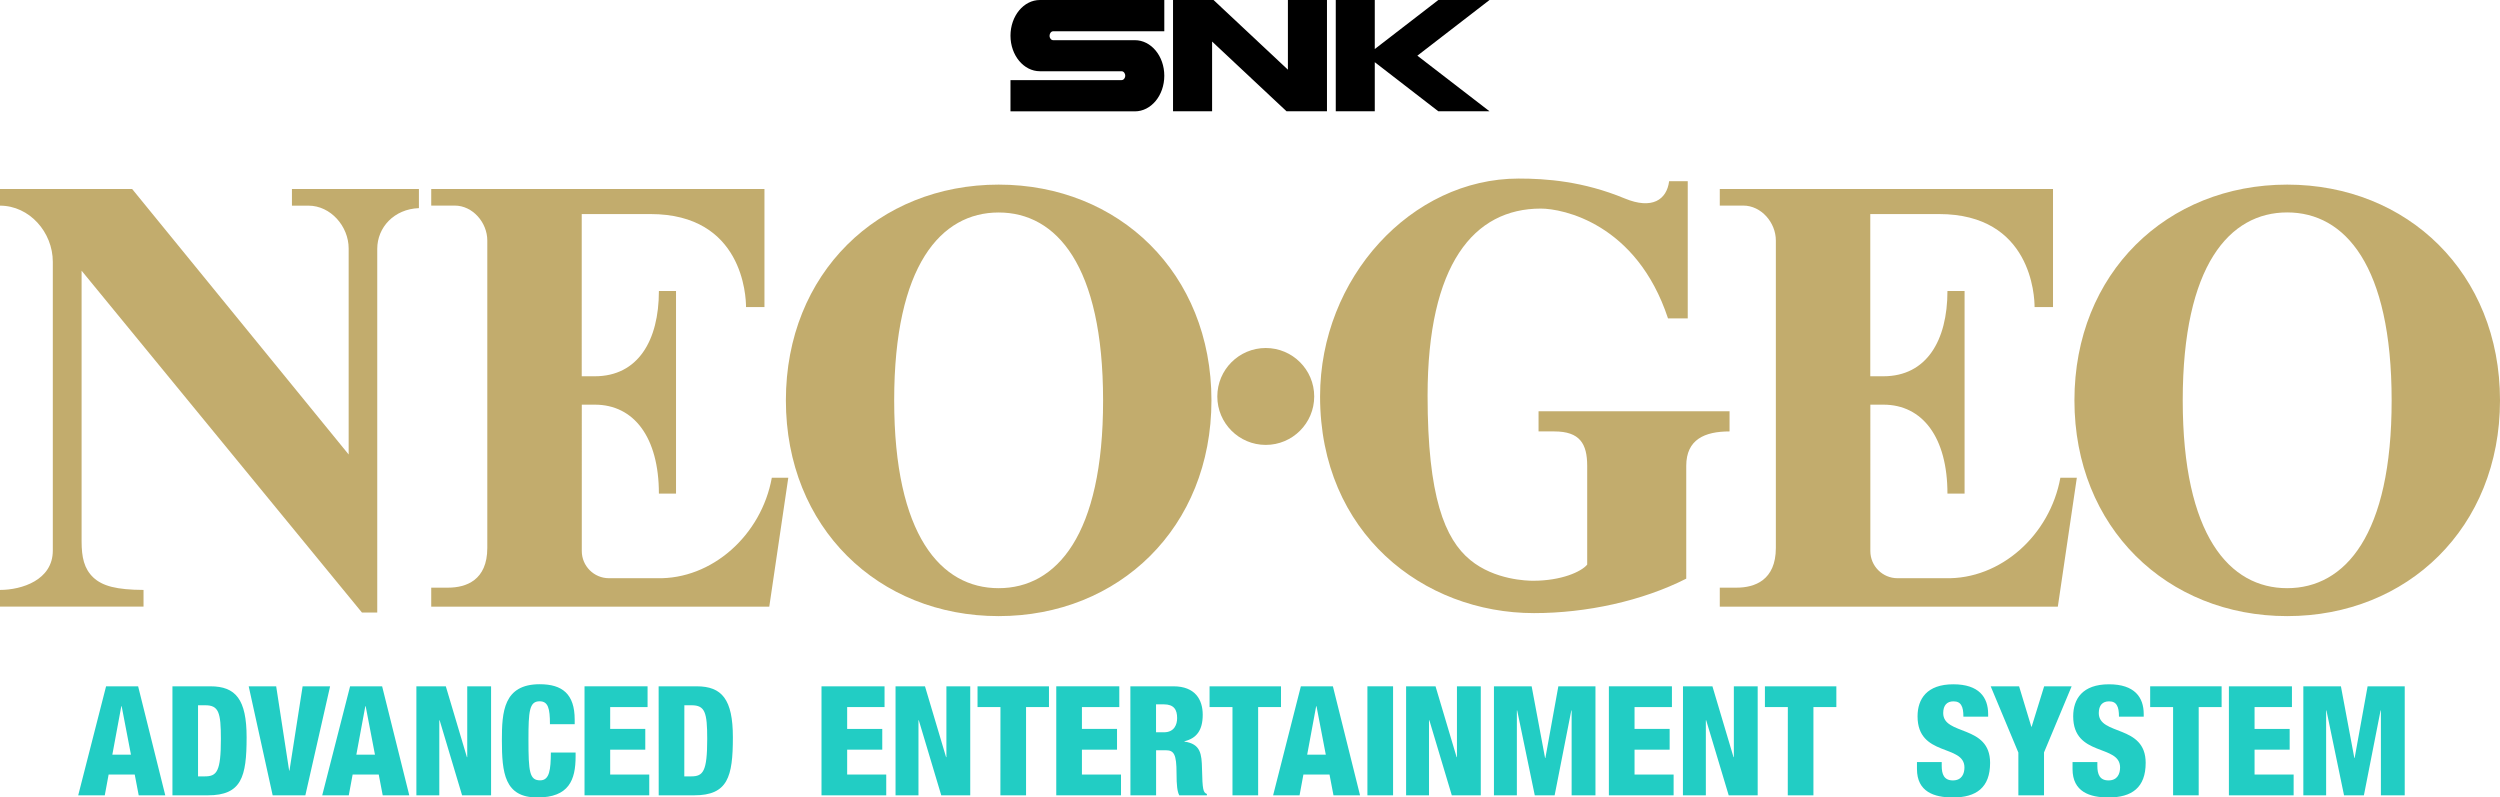 <?xml version="1.0" encoding="utf-8"?>
<!-- Generator: Adobe Illustrator 26.0.3, SVG Export Plug-In . SVG Version: 6.00 Build 0)  -->
<svg version="1.1" id="Layer_1" xmlns="http://www.w3.org/2000/svg" xmlns:xlink="http://www.w3.org/1999/xlink" x="0px" y="0px"
	 viewBox="0 0 3839 1224.6" style="enable-background:new 0 0 3839 1224.6;" xml:space="preserve">
<style type="text/css">
	.st0{fill:#C2AC6D;}
	.st1{fill:#22CDC4;}
	.st2{fill:#FFFFFF;}
</style>
<g>
	<g>
		<g>
			<g>
				<g>
					<path class="st0" d="M643.3,290.2h-195v25.6h25.4c34.1,0,61.7,31.8,61.7,65.7v316.4L202.9,290.2H0v25.6
						c45.3,0,81.1,40.9,81.1,86.3v443.4c0,45.3-47.8,60.4-81.1,60.4v25.6h220.4v-25.6c-41.3-0.2-63.1-5.9-77.2-19.2
						c-14.1-13.4-17.9-31.1-17.9-55.4V415.7l430.5,524.9h23.5V382.2c0-33.1,25.9-61.2,64-62.6V290.2z"/>
					<circle class="st0" cx="1943.7" cy="608.8" r="74.4"/>
					<path class="st0" d="M2362.6,631.5v31h24.2c39.3,0,50.5,19,50.5,52.9V867c-9,11-39.7,24.8-83,24.8c-8.8,0-59-1-96.5-31.8
						c-39.2-32.2-65.6-97.4-65.6-252.4c0-201.8,71-287.3,173.9-287.3c33.5,0,147,22.6,195.3,168.6h30.3V278.3h-28.6
						c-3.6,28.3-26,44-68.3,26.4c-63.9-26.5-121-30.5-162.8-30.5c-164.6,0-304.9,152.5-304.9,334.6c0,209.8,158.4,332.7,328.5,332.7
						c80.6,0,166.1-18.6,233.8-52.9V715.4c0-40.6,28.3-52.9,66.5-52.9v-31L2362.6,631.5L2362.6,631.5z"/>
					<g>
						<path class="st0" d="M1185.2,733.6c-15.9,87.9-91.7,156.5-176.7,154.3h-73.4c-23,0-41.7-18.7-41.7-41.7V621.4h20.1
							c60,0,98.3,50.2,98.3,136.6h26.3V604.9v-7.8V446.9h-26.3c0,76-32.1,130.9-98.4,130.9h-20.1V328.7h105.5
							c142,0,146.8,126.5,146.8,142.8h28.3V334.1v-43.9H662.2v25.5h36.1c27.6,0,50,26.1,50,53.6v472.1c0,49.7-32.6,61-60.2,61h-25.9
							v29.2h86.1h433l29.2-198L1185.2,733.6L1185.2,733.6z"/>
						<path class="st0" d="M1533.5,283.5c-184.6,0-326.7,135.9-326.7,331.3s142.2,331.3,326.7,331.3
							c184.6,0,326.8-135.9,326.8-331.3S1718.1,283.5,1533.5,283.5z M1533.5,903.2c-88.7,0-160.4-81.2-160.4-288.5
							s71.9-288.4,160.4-288.4c88.7,0,160.4,81.2,160.4,288.5C1694.1,822,1622.2,903.2,1533.5,903.2z"/>
					</g>
					<g>
						<path class="st0" d="M3163.9,733.6c-15.9,87.9-91.7,156.5-176.7,154.3h-73.4c-23,0-41.7-18.7-41.7-41.7V621.4h20.1
							c60,0,98.3,50.2,98.3,136.6h26.3V604.9v-7.8V446.9h-26.3c0,76-32.1,130.9-98.4,130.9H2872V328.7h105.5
							c142,0,146.8,126.5,146.8,142.8h28.3V334.1v-43.9h-511.7v25.5h36.1c27.6,0,50,26.1,50,53.6v472.1c0,49.7-32.6,61-60.2,61
							h-25.9v29.2h86.1h433l29.2-198L3163.9,733.6L3163.9,733.6z"/>
						<path class="st0" d="M3512.2,283.5c-184.6,0-326.7,135.9-326.7,331.3s142.2,331.3,326.7,331.3
							c184.6,0,326.8-135.9,326.8-331.3S3696.8,283.5,3512.2,283.5z M3512.2,903.2c-88.7,0-160.4-81.2-160.4-288.5
							s71.9-288.5,160.4-288.5c88.7,0,160.4,81.2,160.4,288.5C3672.8,822,3600.9,903.2,3512.2,903.2z"/>
					</g>
				</g>
			</g>
		</g>
		<g>
			<g>
				<path class="st1" d="M162.9,1053.9h49.2l41.7,167.4H213l-6.1-31.9h-40.1l-5.9,31.9h-40.8L162.9,1053.9z M186.8,1084.4h-0.5
					l-13.8,74.5h28.6L186.8,1084.4z"/>
				<path class="st1" d="M264.7,1053.9h58.4c38.9,0,55.6,20.2,55.6,78.3c0,60.7-7.7,89.1-59.5,89.1h-54.4v-167.4H264.7z
					 M304.1,1192.2h10.5c18.3,0,24.6-7.3,24.6-57.4c0-40.8-3.3-51.8-24.1-51.8h-11V1192.2z"/>
				<path class="st1" d="M381.9,1053.9h42.2l19.9,129.4h0.5l20.2-129.4h42.2l-38,167.4h-50.2L381.9,1053.9z"/>
				<path class="st1" d="M537.6,1053.9h49.2l41.7,167.4h-40.8l-6.1-31.9h-40.1l-5.9,31.9h-40.8L537.6,1053.9z M561.5,1084.4H561
					l-13.8,74.5h28.6L561.5,1084.4z"/>
				<path class="st1" d="M639.4,1053.9h45.2l32.4,108.8h0.5v-108.8h36.6v167.4h-44.5L675.1,1106h-0.5v115.3h-35.2L639.4,1053.9
					L639.4,1053.9z"/>
				<path class="st1" d="M844.5,1112.1c0-24.4-2.8-35.2-15.9-35.2c-15.7,0-17.1,15-17.1,58.8c0,49.7,1.6,62.6,18,62.6
					c14.5,0,16.2-16.6,16.4-42.7h38v5.9c0,36.1-10.1,63.1-58.8,63.1c-50.4,0-54.4-37.7-54.4-88.1c0-42.9,2.3-85.8,58.1-85.8
					c34.7,0,53.7,15,53.7,54.4v7H844.5z"/>
				<path class="st1" d="M897.6,1053.9h96.8v31.9H937v33.5h53.9v31.9H937v38.2h60v31.9h-99.4V1053.9z"/>
				<path class="st1" d="M1011.4,1053.9h58.4c38.9,0,55.6,20.2,55.6,78.3c0,60.7-7.7,89.1-59.5,89.1h-54.4L1011.4,1053.9
					L1011.4,1053.9z M1050.8,1192.2h10.6c18.3,0,24.6-7.3,24.6-57.4c0-40.8-3.3-51.8-24.1-51.8h-11L1050.8,1192.2L1050.8,1192.2z"/>
				<path class="st1" d="M1261.5,1053.9h96.8v31.9h-57.4v33.5h53.9v31.9h-53.9v38.2h60v31.9h-99.4V1053.9z"/>
				<path class="st1" d="M1375.2,1053.9h45.2l32.4,108.8h0.5v-108.8h36.6v167.4h-44.5l-34.5-115.3h-0.5v115.3h-35.2V1053.9z"/>
				<path class="st1" d="M1536.3,1085.8h-35.2v-31.9h109.7v31.9h-35.2v135.5h-39.4L1536.3,1085.8L1536.3,1085.8z"/>
				<path class="st1" d="M1622,1053.9h96.8v31.9h-57.4v33.5h53.9v31.9h-53.9v38.2h60v31.9H1622V1053.9z"/>
				<path class="st1" d="M1735.8,1053.9h66.1c33.5,0,45,20.6,45,43.6c0,24.4-9.8,36.3-28.1,40.8v0.5c25.1,3.5,26.5,19.2,27,41.7
					c0.7,33.1,1.9,36.3,7.5,38.7v2.1h-42.4c-3-5.6-4.2-15-4.2-34c0-29.1-4-35.2-16.4-35.2h-15v69.2h-39.4L1735.8,1053.9
					L1735.8,1053.9z M1775.2,1124.5h12.2c15.9,0,20.2-12,20.2-21.8c0-12.7-4.7-21.1-20.4-21.1h-12L1775.2,1124.5L1775.2,1124.5z"/>
				<path class="st1" d="M1892.6,1085.8h-35.2v-31.9h109.7v31.9H1932v135.5h-39.4V1085.8z"/>
				<path class="st1" d="M1997.6,1053.9h49.2l41.7,167.4h-40.8l-6.1-31.9h-40.1l-5.9,31.9H1955L1997.6,1053.9z M2021.6,1084.4h-0.5
					l-13.8,74.5h28.6L2021.6,1084.4z"/>
				<path class="st1" d="M2099.8,1053.9h39.4v167.4h-39.4V1053.9z"/>
				<path class="st1" d="M2159.2,1053.9h45.2l32.4,108.8h0.5v-108.8h36.6v167.4h-44.5l-34.5-115.3h-0.5v115.3h-35.2V1053.9z"/>
				<path class="st1" d="M2294.3,1053.9h57.7l20.6,110h0.5l19.9-110h57v167.4h-36.6V1091h-0.5l-25.6,130.3h-30.5l-27-130.3h-0.5
					v130.3h-35.2v-167.4H2294.3z"/>
				<path class="st1" d="M2470.6,1053.9h96.8v31.9H2510v33.5h53.9v31.9H2510v38.2h60v31.9h-99.4V1053.9z"/>
				<path class="st1" d="M2584.4,1053.9h45.2l32.4,108.8h0.5v-108.8h36.6v167.4h-44.5L2620,1106h-0.5v115.3h-35.2L2584.4,1053.9
					L2584.4,1053.9z"/>
				<path class="st1" d="M2745.4,1085.8h-35.2v-31.9h109.7v31.9h-35.2v135.5h-39.4L2745.4,1085.8L2745.4,1085.8z"/>
				<path class="st1" d="M2981.7,1170.2v5.9c0,12.7,3.5,22.3,17.1,22.3c13.8,0,17.8-10.3,17.8-19.9c0-36.1-72-15.9-72-78.5
					c0-26.7,14.3-49.2,54.9-49.2c39.4,0,53.5,19.9,53.5,45.7v4h-38c0-8-0.9-13.8-3.3-17.6c-2.3-4-6.1-5.9-12-5.9
					c-9.8,0-15.7,5.9-15.7,18c0,34.9,72,17.3,72,76.4c0,38-21.1,53.2-57.2,53.2c-28.6,0-55.1-8.7-55.1-43.6v-10.8H2981.7z"/>
				<path class="st1" d="M3099.3,1155.4l-42.4-101.5h43.6l18.8,62.1h0.5l19.2-62.1h42.2l-42.4,101.5v65.9h-39.4v-65.9H3099.3z"/>
				<path class="st1" d="M3220.7,1170.2v5.9c0,12.7,3.5,22.3,17.1,22.3c13.8,0,17.8-10.3,17.8-19.9c0-36.1-72-15.9-72-78.5
					c0-26.7,14.3-49.2,54.9-49.2c39.4,0,53.4,19.9,53.4,45.7v4h-38c0-8-0.9-13.8-3.3-17.6c-2.3-4-6.1-5.9-12-5.9
					c-9.8,0-15.7,5.9-15.7,18c0,34.9,72,17.3,72,76.4c0,38-21.1,53.2-57.2,53.2c-28.6,0-55.1-8.7-55.1-43.6v-10.8H3220.7z"/>
				<path class="st1" d="M3337,1085.8h-35.2v-31.9h109.7v31.9h-35.2v135.5H3337V1085.8z"/>
				<path class="st1" d="M3422.7,1053.9h96.8v31.9h-57.4v33.5h53.9v31.9h-53.9v38.2h60v31.9h-99.4L3422.7,1053.9L3422.7,1053.9z"/>
				<path class="st1" d="M3537,1053.9h57.7l20.6,110h0.5l19.9-110h57v167.4h-36.6V1091h-0.5l-25.6,130.3h-30.5l-27-130.3h-0.5v130.3
					h-35V1053.9z"/>
			</g>
		</g>
	</g>
	<g>
		<g>
			<g>
				<g>
					<path d="M1551.7,54.8c0,30.2,20.3,54.6,45.2,54.6h125.4c3.1,0,5.6,3.1,5.6,6.8c0,3.8-2.5,6.8-5.6,6.8h-170.6v48h191
						c25,0,45.2-24.5,45.2-54.7s-20.2-54.6-45.2-54.6h-125.4c-3.1,0-5.6-3-5.6-6.8c0-3.7,2.5-6.9,5.6-6.9h170.6V0h-191
						C1571.9,0,1551.7,24.6,1551.7,54.8z"/>
					<g>
						<polygon points="1977.7,0 1977.7,107 1863.5,0 1801.3,0 1801.3,170.9 1861.3,170.9 1861.3,63.8 1975.6,170.9 2037.7,170.9 
							2037.7,0 						"/>
					</g>
					<polygon points="2287.3,0 2208.7,0 2111.1,75.3 2111.1,0 2051.2,0 2051.2,170.9 2111.1,170.9 2111.1,95.5 2208.7,170.9 
						2287.3,170.9 2176.5,85.5 					"/>
				</g>
			</g>
		</g>
	</g>
</g>
</svg>
